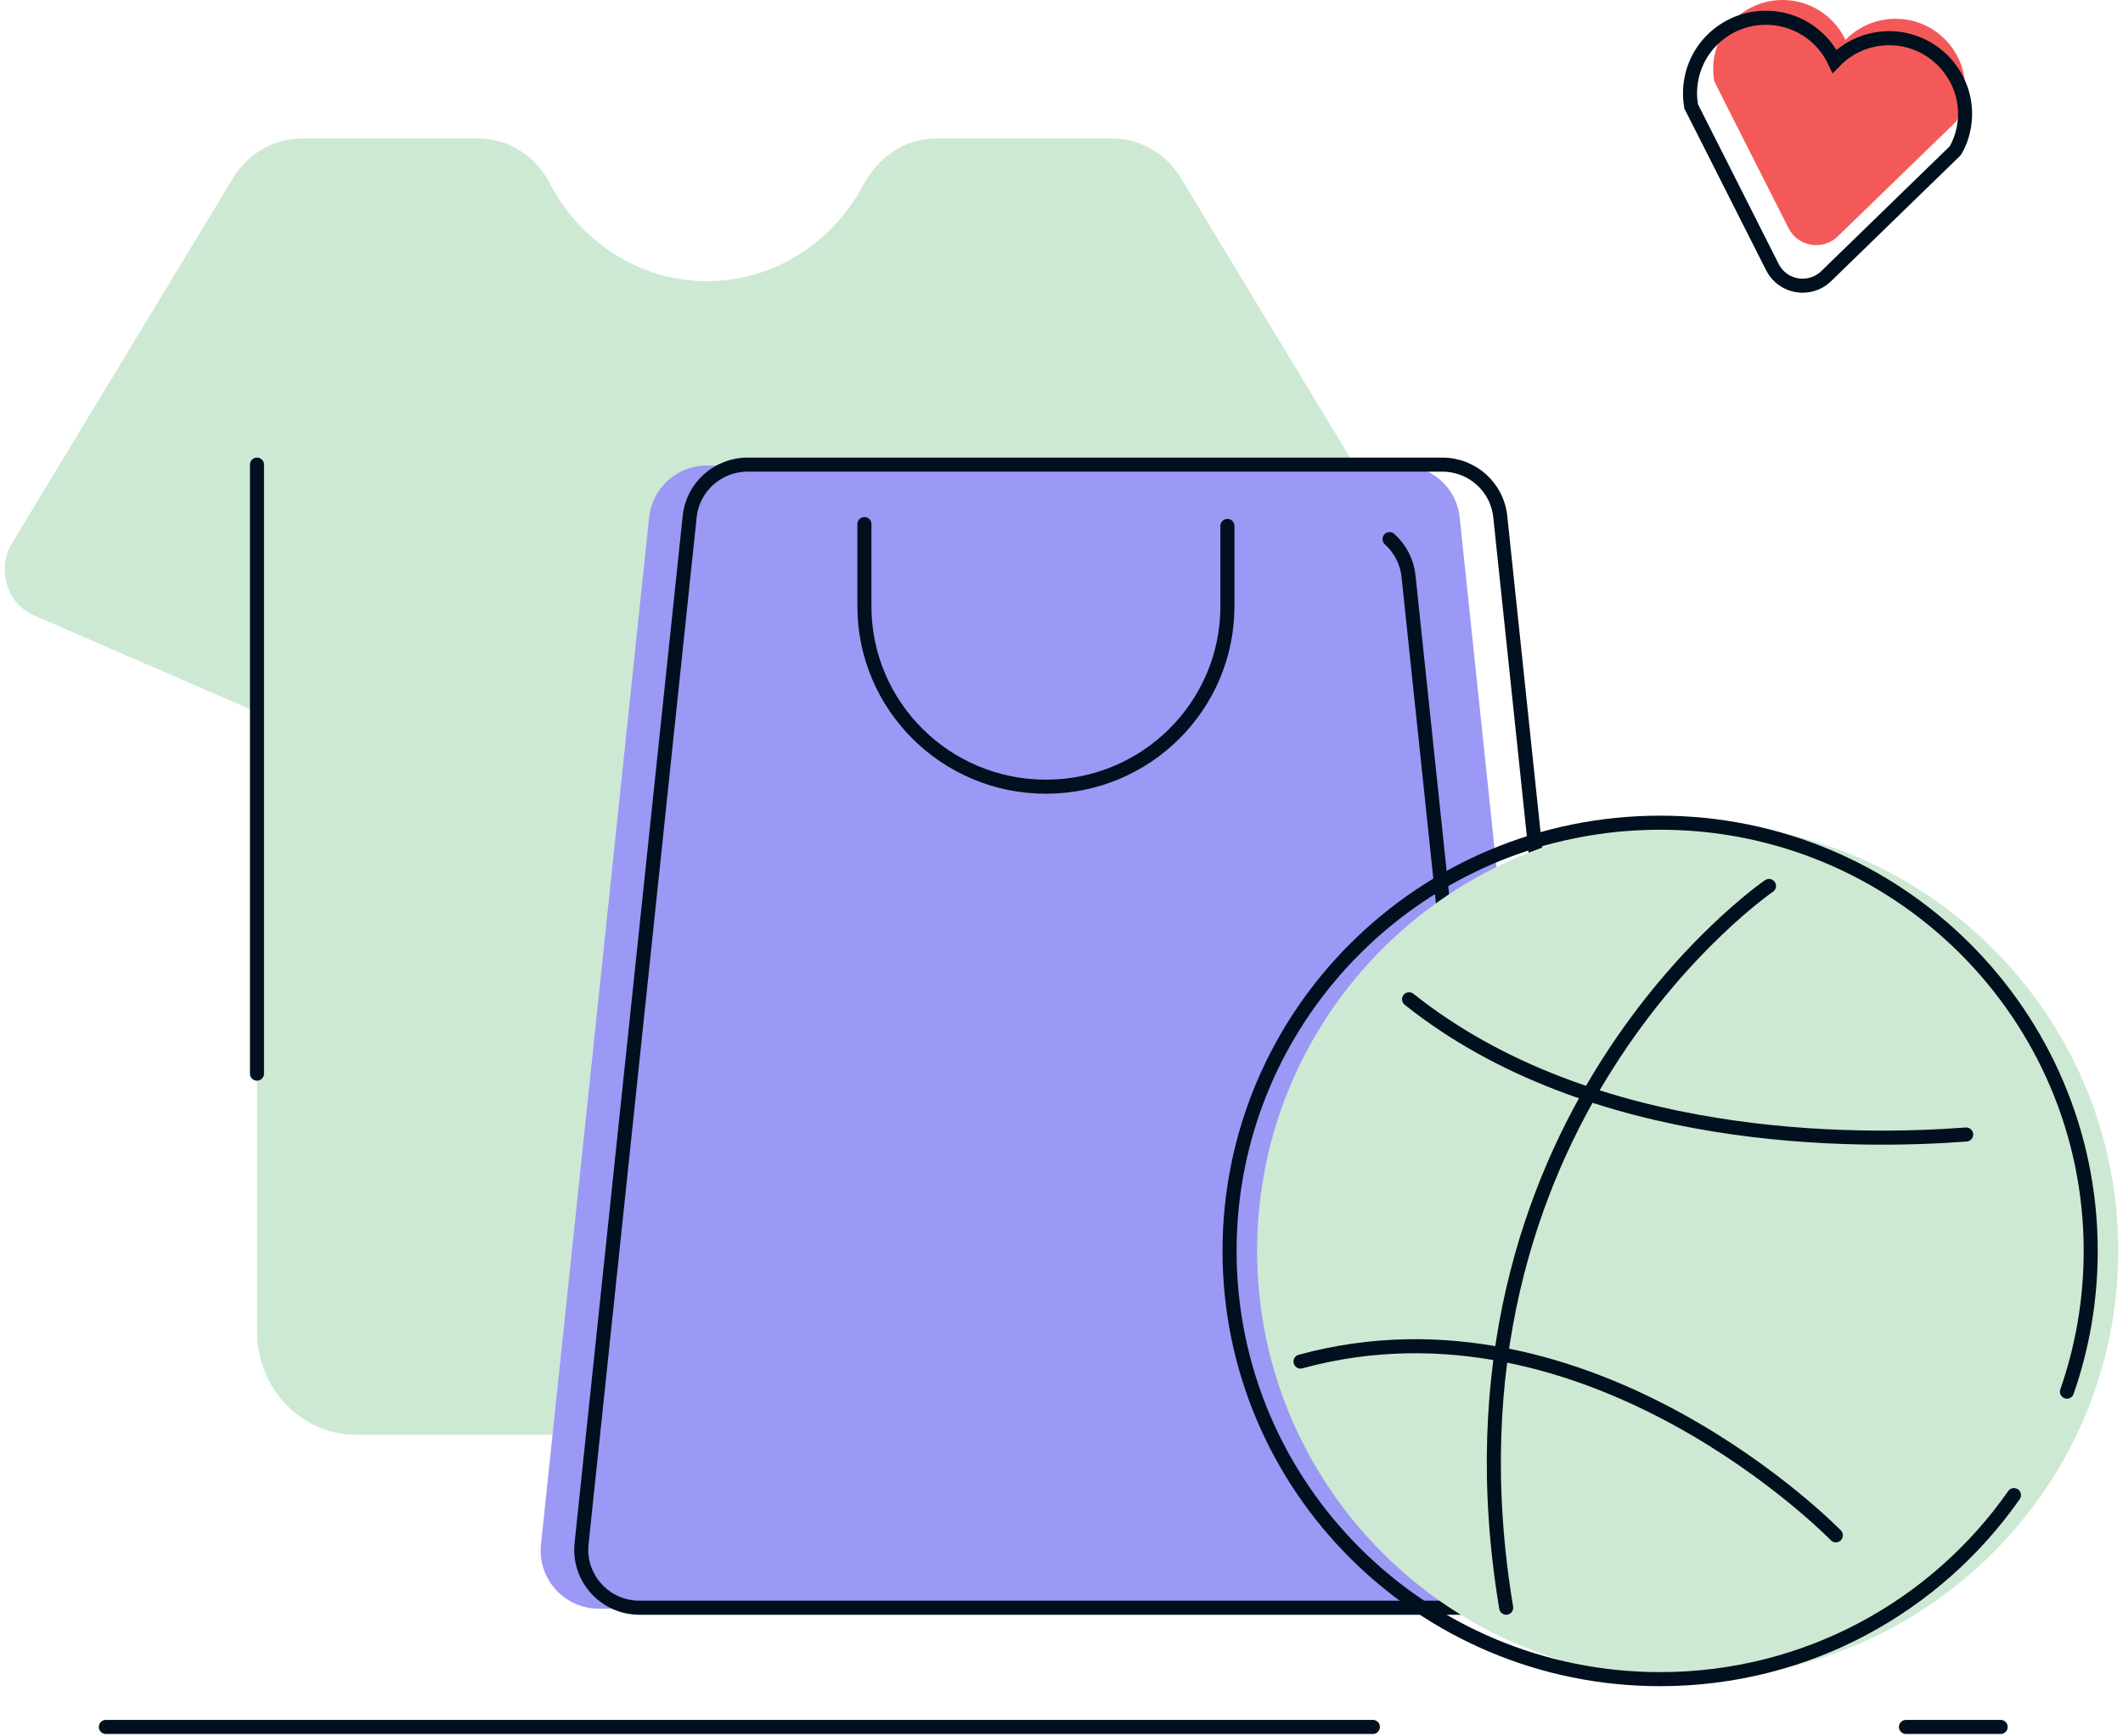 <svg width="225" height="184" viewBox="0 0 225 184" fill="none" xmlns="http://www.w3.org/2000/svg">
<path d="M146.236 65.22L122.624 75.469V141.063C122.624 147.127 117.935 152.043 112.137 152.043H37.708C31.925 152.043 27.236 147.127 27.236 141.063V75.469L3.61 65.22C0.718 63.968 -0.39 60.303 1.288 57.532L24.704 18.858C26.277 16.251 29.034 14.672 31.985 14.672H50.682C53.828 14.672 56.735 16.475 58.233 19.365C61.439 25.562 67.716 29.793 74.923 29.793C82.054 29.793 88.271 25.667 91.507 19.573C93.081 16.624 95.942 14.672 99.178 14.672H117.875C120.827 14.672 123.583 16.251 125.156 18.873L148.558 57.547C150.221 60.303 149.112 63.968 146.236 65.22Z" fill="#CDE9D4"/>
<path d="M154.7 54.82C154.37 51.691 151.719 49.323 148.557 49.323H121.396H102.099H77.484H74.937C71.776 49.323 69.125 51.691 68.795 54.82L57.334 163.692C56.959 167.312 59.806 170.47 63.476 170.47H102.099H121.396H160.018C163.689 170.47 166.535 167.312 166.161 163.692L154.7 54.82Z" fill="#9B99F5"/>
<path d="M159 54.732C158.67 51.603 156.018 49.235 152.857 49.235H125.695H106.399H81.784H79.237C76.076 49.235 73.424 51.603 73.095 54.732L61.634 163.588C61.259 167.209 64.106 170.367 67.776 170.367H106.399H125.695H164.318C167.989 170.367 170.835 167.209 170.461 163.588L159 54.732Z" stroke="#01101E" stroke-width="1.49" stroke-miterlimit="10" stroke-linecap="round"/>
<path d="M130.085 55.73V64.237C130.085 74.799 121.471 83.365 110.849 83.365C100.227 83.365 91.612 74.799 91.612 64.237V55.536" stroke="#01101E" stroke-width="1.49" stroke-miterlimit="10" stroke-linecap="round"/>
<path d="M159.989 162.695L149.277 61.048C149.112 59.484 148.363 58.114 147.27 57.13" stroke="#01101E" stroke-width="1.49" stroke-miterlimit="10" stroke-linecap="round"/>
<path d="M178.865 177.92C204.068 177.92 224.499 157.604 224.499 132.542C224.499 107.48 204.068 87.164 178.865 87.164C153.662 87.164 133.231 107.48 133.231 132.542C133.231 157.604 153.662 177.92 178.865 177.92Z" fill="#CDE9D4"/>
<path d="M219.061 147.469C220.694 142.791 221.578 137.771 221.578 132.557C221.578 107.499 201.143 87.179 175.944 87.179C150.745 87.179 130.31 107.499 130.31 132.557C130.31 157.615 150.745 177.935 175.944 177.935C191.48 177.935 205.203 170.218 213.443 158.434" stroke="#01101E" stroke-width="1.49" stroke-miterlimit="10" stroke-linecap="round"/>
<path d="M187.48 93.883C187.48 93.883 151.045 118.821 159.629 170.367" stroke="#01101E" stroke-width="1.49" stroke-miterlimit="10" stroke-linecap="round"/>
<path d="M208.379 120.222C196.813 121.101 168.723 121.354 149.336 105.89" stroke="#01101E" stroke-width="1.49" stroke-miterlimit="10" stroke-linecap="round"/>
<path d="M194.566 162.695C194.566 162.695 168.543 135.894 137.831 144.281" stroke="#01101E" stroke-width="1.49" stroke-miterlimit="10" stroke-linecap="round"/>
<path d="M27.236 113.771V49.234" stroke="#01101E" stroke-width="1.49" stroke-miterlimit="10" stroke-linecap="round"/>
<path d="M208.155 10.501C208.02 11.32 207.75 12.08 207.376 12.765C207.346 12.81 207.331 12.84 207.316 12.884L204.364 15.745L194.761 25.056C193.173 26.59 190.551 26.143 189.562 24.192L183.54 12.303L181.682 8.609C181.682 8.579 181.667 8.534 181.667 8.504C181.532 7.73 181.532 6.925 181.667 6.106C182.341 2.128 186.132 -0.568 190.132 0.102C192.619 0.519 194.596 2.128 195.585 4.229C197.203 2.56 199.615 1.681 202.102 2.084C206.117 2.754 208.829 6.523 208.155 10.501Z" fill="#F45959"/>
<path d="M208.155 13.361C208.005 14.255 207.72 15.089 207.301 15.834C207.271 15.879 207.256 15.924 207.226 15.968L204.005 19.097L193.533 29.272C191.81 30.94 188.948 30.464 187.855 28.333L181.293 15.342L179.24 11.29C179.24 11.246 179.225 11.216 179.225 11.171C179.075 10.322 179.075 9.443 179.225 8.549C179.959 4.199 184.094 1.264 188.469 1.994C191.181 2.441 193.353 4.199 194.432 6.493C196.199 4.661 198.836 3.708 201.548 4.154C205.923 4.914 208.874 9.026 208.155 13.361Z" stroke="#01101E" stroke-width="1.49" stroke-miterlimit="10"/>
<path d="M201.998 183H212.035" stroke="#01101E" stroke-width="1.49" stroke-miterlimit="10" stroke-linecap="round"/>
<path d="M11.22 183H145.501" stroke="#01101E" stroke-width="1.49" stroke-miterlimit="10" stroke-linecap="round"/>
</svg>
